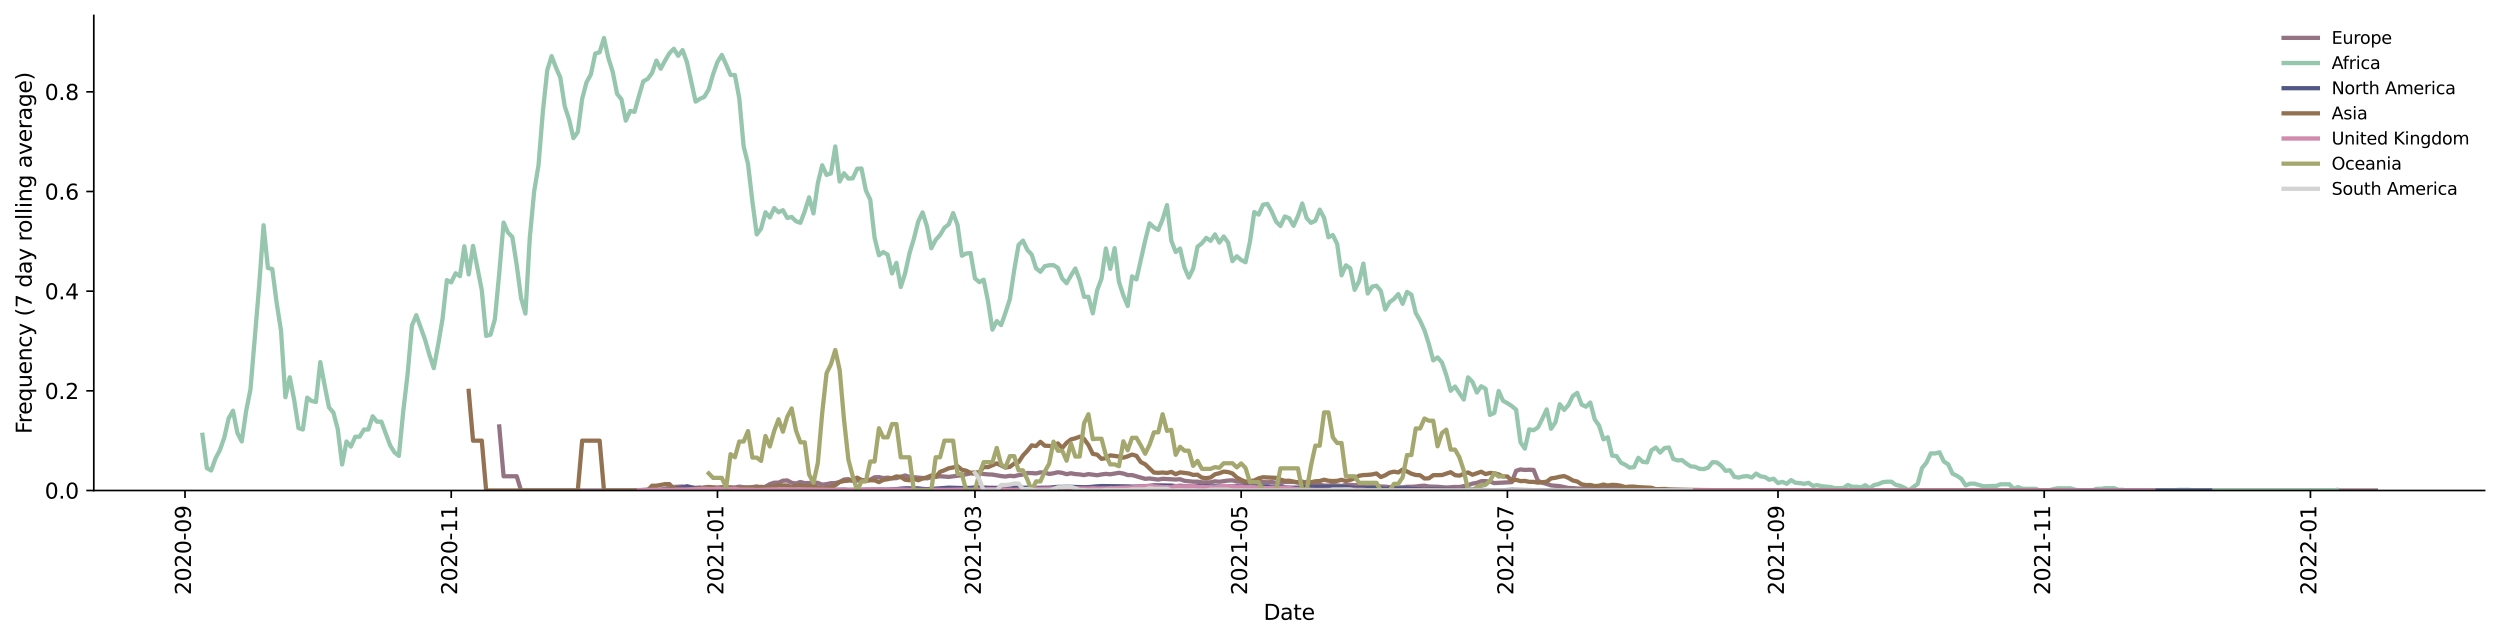<?xml version="1.0" encoding="utf-8" standalone="no"?>
<!DOCTYPE svg PUBLIC "-//W3C//DTD SVG 1.1//EN"
  "http://www.w3.org/Graphics/SVG/1.1/DTD/svg11.dtd">
<svg xmlns:xlink="http://www.w3.org/1999/xlink" width="1166.981pt" height="298.621pt" viewBox="0 0 1166.981 298.621" xmlns="http://www.w3.org/2000/svg" version="1.1">
 <defs>
  <style type="text/css">*{stroke-linejoin: round; stroke-linecap: butt}</style>
 </defs>
 <g id="figure_1">
  <g id="patch_1">
   <path d="M 0 298.621 
L 1166.981 298.621 
L 1166.981 0 
L 0 0 
z
" style="fill: #ffffff"/>
  </g>
  <g id="axes_1">
   <g id="patch_2">
    <path d="M 43.781 228.96 
L 1159.781 228.96 
L 1159.781 7.2 
L 43.781 7.2 
z
" style="fill: #ffffff"/>
   </g>
   <g id="matplotlib.axis_1">
    <g id="xtick_1">
     <g id="line2d_1">
      <defs>
       <path id="m8c52acce1a" d="M 0 0 
L 0 3.5 
" style="stroke: #000000; stroke-width: 0.8"/>
      </defs>
      <g>
       <use xlink:href="#m8c52acce1a" x="86.36" y="228.96" style="stroke: #000000; stroke-width: 0.8"/>
      </g>
     </g>
     <g id="text_1">
      <!-- 2020-09 -->
      <g transform="translate(89.119 277.743)rotate(-90)scale(0.1 -0.1)">
       <defs>
        <path id="DejaVuSans-32" d="M 1228 531 
L 3431 531 
L 3431 0 
L 469 0 
L 469 531 
Q 828 903 1448 1529 
Q 2069 2156 2228 2338 
Q 2531 2678 2651 2914 
Q 2772 3150 2772 3378 
Q 2772 3750 2511 3984 
Q 2250 4219 1831 4219 
Q 1534 4219 1204 4116 
Q 875 4013 500 3803 
L 500 4441 
Q 881 4594 1212 4672 
Q 1544 4750 1819 4750 
Q 2544 4750 2975 4387 
Q 3406 4025 3406 3419 
Q 3406 3131 3298 2873 
Q 3191 2616 2906 2266 
Q 2828 2175 2409 1742 
Q 1991 1309 1228 531 
z
" transform="scale(0.016)"/>
        <path id="DejaVuSans-30" d="M 2034 4250 
Q 1547 4250 1301 3770 
Q 1056 3291 1056 2328 
Q 1056 1369 1301 889 
Q 1547 409 2034 409 
Q 2525 409 2770 889 
Q 3016 1369 3016 2328 
Q 3016 3291 2770 3770 
Q 2525 4250 2034 4250 
z
M 2034 4750 
Q 2819 4750 3233 4129 
Q 3647 3509 3647 2328 
Q 3647 1150 3233 529 
Q 2819 -91 2034 -91 
Q 1250 -91 836 529 
Q 422 1150 422 2328 
Q 422 3509 836 4129 
Q 1250 4750 2034 4750 
z
" transform="scale(0.016)"/>
        <path id="DejaVuSans-2d" d="M 313 2009 
L 1997 2009 
L 1997 1497 
L 313 1497 
L 313 2009 
z
" transform="scale(0.016)"/>
        <path id="DejaVuSans-39" d="M 703 97 
L 703 672 
Q 941 559 1184 500 
Q 1428 441 1663 441 
Q 2288 441 2617 861 
Q 2947 1281 2994 2138 
Q 2813 1869 2534 1725 
Q 2256 1581 1919 1581 
Q 1219 1581 811 2004 
Q 403 2428 403 3163 
Q 403 3881 828 4315 
Q 1253 4750 1959 4750 
Q 2769 4750 3195 4129 
Q 3622 3509 3622 2328 
Q 3622 1225 3098 567 
Q 2575 -91 1691 -91 
Q 1453 -91 1209 -44 
Q 966 3 703 97 
z
M 1959 2075 
Q 2384 2075 2632 2365 
Q 2881 2656 2881 3163 
Q 2881 3666 2632 3958 
Q 2384 4250 1959 4250 
Q 1534 4250 1286 3958 
Q 1038 3666 1038 3163 
Q 1038 2656 1286 2365 
Q 1534 2075 1959 2075 
z
" transform="scale(0.016)"/>
       </defs>
       <use xlink:href="#DejaVuSans-32"/>
       <use xlink:href="#DejaVuSans-30" x="63.623"/>
       <use xlink:href="#DejaVuSans-32" x="127.246"/>
       <use xlink:href="#DejaVuSans-30" x="190.869"/>
       <use xlink:href="#DejaVuSans-2d" x="254.492"/>
       <use xlink:href="#DejaVuSans-30" x="290.576"/>
       <use xlink:href="#DejaVuSans-39" x="354.199"/>
      </g>
     </g>
    </g>
    <g id="xtick_2">
     <g id="line2d_2">
      <g>
       <use xlink:href="#m8c52acce1a" x="210.631" y="228.96" style="stroke: #000000; stroke-width: 0.8"/>
      </g>
     </g>
     <g id="text_2">
      <!-- 2020-11 -->
      <g transform="translate(213.391 277.743)rotate(-90)scale(0.1 -0.1)">
       <defs>
        <path id="DejaVuSans-31" d="M 794 531 
L 1825 531 
L 1825 4091 
L 703 3866 
L 703 4441 
L 1819 4666 
L 2450 4666 
L 2450 531 
L 3481 531 
L 3481 0 
L 794 0 
L 794 531 
z
" transform="scale(0.016)"/>
       </defs>
       <use xlink:href="#DejaVuSans-32"/>
       <use xlink:href="#DejaVuSans-30" x="63.623"/>
       <use xlink:href="#DejaVuSans-32" x="127.246"/>
       <use xlink:href="#DejaVuSans-30" x="190.869"/>
       <use xlink:href="#DejaVuSans-2d" x="254.492"/>
       <use xlink:href="#DejaVuSans-31" x="290.576"/>
       <use xlink:href="#DejaVuSans-31" x="354.199"/>
      </g>
     </g>
    </g>
    <g id="xtick_3">
     <g id="line2d_3">
      <g>
       <use xlink:href="#m8c52acce1a" x="334.903" y="228.96" style="stroke: #000000; stroke-width: 0.8"/>
      </g>
     </g>
     <g id="text_3">
      <!-- 2021-01 -->
      <g transform="translate(337.662 277.743)rotate(-90)scale(0.1 -0.1)">
       <use xlink:href="#DejaVuSans-32"/>
       <use xlink:href="#DejaVuSans-30" x="63.623"/>
       <use xlink:href="#DejaVuSans-32" x="127.246"/>
       <use xlink:href="#DejaVuSans-31" x="190.869"/>
       <use xlink:href="#DejaVuSans-2d" x="254.492"/>
       <use xlink:href="#DejaVuSans-30" x="290.576"/>
       <use xlink:href="#DejaVuSans-31" x="354.199"/>
      </g>
     </g>
    </g>
    <g id="xtick_4">
     <g id="line2d_4">
      <g>
       <use xlink:href="#m8c52acce1a" x="455.1" y="228.96" style="stroke: #000000; stroke-width: 0.8"/>
      </g>
     </g>
     <g id="text_4">
      <!-- 2021-03 -->
      <g transform="translate(457.859 277.743)rotate(-90)scale(0.1 -0.1)">
       <defs>
        <path id="DejaVuSans-33" d="M 2597 2516 
Q 3050 2419 3304 2112 
Q 3559 1806 3559 1356 
Q 3559 666 3084 287 
Q 2609 -91 1734 -91 
Q 1441 -91 1130 -33 
Q 819 25 488 141 
L 488 750 
Q 750 597 1062 519 
Q 1375 441 1716 441 
Q 2309 441 2620 675 
Q 2931 909 2931 1356 
Q 2931 1769 2642 2001 
Q 2353 2234 1838 2234 
L 1294 2234 
L 1294 2753 
L 1863 2753 
Q 2328 2753 2575 2939 
Q 2822 3125 2822 3475 
Q 2822 3834 2567 4026 
Q 2313 4219 1838 4219 
Q 1578 4219 1281 4162 
Q 984 4106 628 3988 
L 628 4550 
Q 988 4650 1302 4700 
Q 1616 4750 1894 4750 
Q 2613 4750 3031 4423 
Q 3450 4097 3450 3541 
Q 3450 3153 3228 2886 
Q 3006 2619 2597 2516 
z
" transform="scale(0.016)"/>
       </defs>
       <use xlink:href="#DejaVuSans-32"/>
       <use xlink:href="#DejaVuSans-30" x="63.623"/>
       <use xlink:href="#DejaVuSans-32" x="127.246"/>
       <use xlink:href="#DejaVuSans-31" x="190.869"/>
       <use xlink:href="#DejaVuSans-2d" x="254.492"/>
       <use xlink:href="#DejaVuSans-30" x="290.576"/>
       <use xlink:href="#DejaVuSans-33" x="354.199"/>
      </g>
     </g>
    </g>
    <g id="xtick_5">
     <g id="line2d_5">
      <g>
       <use xlink:href="#m8c52acce1a" x="579.372" y="228.96" style="stroke: #000000; stroke-width: 0.8"/>
      </g>
     </g>
     <g id="text_5">
      <!-- 2021-05 -->
      <g transform="translate(582.131 277.743)rotate(-90)scale(0.1 -0.1)">
       <defs>
        <path id="DejaVuSans-35" d="M 691 4666 
L 3169 4666 
L 3169 4134 
L 1269 4134 
L 1269 2991 
Q 1406 3038 1543 3061 
Q 1681 3084 1819 3084 
Q 2600 3084 3056 2656 
Q 3513 2228 3513 1497 
Q 3513 744 3044 326 
Q 2575 -91 1722 -91 
Q 1428 -91 1123 -41 
Q 819 9 494 109 
L 494 744 
Q 775 591 1075 516 
Q 1375 441 1709 441 
Q 2250 441 2565 725 
Q 2881 1009 2881 1497 
Q 2881 1984 2565 2268 
Q 2250 2553 1709 2553 
Q 1456 2553 1204 2497 
Q 953 2441 691 2322 
L 691 4666 
z
" transform="scale(0.016)"/>
       </defs>
       <use xlink:href="#DejaVuSans-32"/>
       <use xlink:href="#DejaVuSans-30" x="63.623"/>
       <use xlink:href="#DejaVuSans-32" x="127.246"/>
       <use xlink:href="#DejaVuSans-31" x="190.869"/>
       <use xlink:href="#DejaVuSans-2d" x="254.492"/>
       <use xlink:href="#DejaVuSans-30" x="290.576"/>
       <use xlink:href="#DejaVuSans-35" x="354.199"/>
      </g>
     </g>
    </g>
    <g id="xtick_6">
     <g id="line2d_6">
      <g>
       <use xlink:href="#m8c52acce1a" x="703.643" y="228.96" style="stroke: #000000; stroke-width: 0.8"/>
      </g>
     </g>
     <g id="text_6">
      <!-- 2021-07 -->
      <g transform="translate(706.403 277.743)rotate(-90)scale(0.1 -0.1)">
       <defs>
        <path id="DejaVuSans-37" d="M 525 4666 
L 3525 4666 
L 3525 4397 
L 1831 0 
L 1172 0 
L 2766 4134 
L 525 4134 
L 525 4666 
z
" transform="scale(0.016)"/>
       </defs>
       <use xlink:href="#DejaVuSans-32"/>
       <use xlink:href="#DejaVuSans-30" x="63.623"/>
       <use xlink:href="#DejaVuSans-32" x="127.246"/>
       <use xlink:href="#DejaVuSans-31" x="190.869"/>
       <use xlink:href="#DejaVuSans-2d" x="254.492"/>
       <use xlink:href="#DejaVuSans-30" x="290.576"/>
       <use xlink:href="#DejaVuSans-37" x="354.199"/>
      </g>
     </g>
    </g>
    <g id="xtick_7">
     <g id="line2d_7">
      <g>
       <use xlink:href="#m8c52acce1a" x="829.952" y="228.96" style="stroke: #000000; stroke-width: 0.8"/>
      </g>
     </g>
     <g id="text_7">
      <!-- 2021-09 -->
      <g transform="translate(832.711 277.743)rotate(-90)scale(0.1 -0.1)">
       <use xlink:href="#DejaVuSans-32"/>
       <use xlink:href="#DejaVuSans-30" x="63.623"/>
       <use xlink:href="#DejaVuSans-32" x="127.246"/>
       <use xlink:href="#DejaVuSans-31" x="190.869"/>
       <use xlink:href="#DejaVuSans-2d" x="254.492"/>
       <use xlink:href="#DejaVuSans-30" x="290.576"/>
       <use xlink:href="#DejaVuSans-39" x="354.199"/>
      </g>
     </g>
    </g>
    <g id="xtick_8">
     <g id="line2d_8">
      <g>
       <use xlink:href="#m8c52acce1a" x="954.224" y="228.96" style="stroke: #000000; stroke-width: 0.8"/>
      </g>
     </g>
     <g id="text_8">
      <!-- 2021-11 -->
      <g transform="translate(956.983 277.743)rotate(-90)scale(0.1 -0.1)">
       <use xlink:href="#DejaVuSans-32"/>
       <use xlink:href="#DejaVuSans-30" x="63.623"/>
       <use xlink:href="#DejaVuSans-32" x="127.246"/>
       <use xlink:href="#DejaVuSans-31" x="190.869"/>
       <use xlink:href="#DejaVuSans-2d" x="254.492"/>
       <use xlink:href="#DejaVuSans-31" x="290.576"/>
       <use xlink:href="#DejaVuSans-31" x="354.199"/>
      </g>
     </g>
    </g>
    <g id="xtick_9">
     <g id="line2d_9">
      <g>
       <use xlink:href="#m8c52acce1a" x="1078.495" y="228.96" style="stroke: #000000; stroke-width: 0.8"/>
      </g>
     </g>
     <g id="text_9">
      <!-- 2022-01 -->
      <g transform="translate(1081.255 277.743)rotate(-90)scale(0.1 -0.1)">
       <use xlink:href="#DejaVuSans-32"/>
       <use xlink:href="#DejaVuSans-30" x="63.623"/>
       <use xlink:href="#DejaVuSans-32" x="127.246"/>
       <use xlink:href="#DejaVuSans-32" x="190.869"/>
       <use xlink:href="#DejaVuSans-2d" x="254.492"/>
       <use xlink:href="#DejaVuSans-30" x="290.576"/>
       <use xlink:href="#DejaVuSans-31" x="354.199"/>
      </g>
     </g>
    </g>
    <g id="text_10">
     <!-- Date -->
     <g transform="translate(589.83 289.341)scale(0.1 -0.1)">
      <defs>
       <path id="DejaVuSans-44" d="M 1259 4147 
L 1259 519 
L 2022 519 
Q 2988 519 3436 956 
Q 3884 1394 3884 2338 
Q 3884 3275 3436 3711 
Q 2988 4147 2022 4147 
L 1259 4147 
z
M 628 4666 
L 1925 4666 
Q 3281 4666 3915 4102 
Q 4550 3538 4550 2338 
Q 4550 1131 3912 565 
Q 3275 0 1925 0 
L 628 0 
L 628 4666 
z
" transform="scale(0.016)"/>
       <path id="DejaVuSans-61" d="M 2194 1759 
Q 1497 1759 1228 1600 
Q 959 1441 959 1056 
Q 959 750 1161 570 
Q 1363 391 1709 391 
Q 2188 391 2477 730 
Q 2766 1069 2766 1631 
L 2766 1759 
L 2194 1759 
z
M 3341 1997 
L 3341 0 
L 2766 0 
L 2766 531 
Q 2569 213 2275 61 
Q 1981 -91 1556 -91 
Q 1019 -91 701 211 
Q 384 513 384 1019 
Q 384 1609 779 1909 
Q 1175 2209 1959 2209 
L 2766 2209 
L 2766 2266 
Q 2766 2663 2505 2880 
Q 2244 3097 1772 3097 
Q 1472 3097 1187 3025 
Q 903 2953 641 2809 
L 641 3341 
Q 956 3463 1253 3523 
Q 1550 3584 1831 3584 
Q 2591 3584 2966 3190 
Q 3341 2797 3341 1997 
z
" transform="scale(0.016)"/>
       <path id="DejaVuSans-74" d="M 1172 4494 
L 1172 3500 
L 2356 3500 
L 2356 3053 
L 1172 3053 
L 1172 1153 
Q 1172 725 1289 603 
Q 1406 481 1766 481 
L 2356 481 
L 2356 0 
L 1766 0 
Q 1100 0 847 248 
Q 594 497 594 1153 
L 594 3053 
L 172 3053 
L 172 3500 
L 594 3500 
L 594 4494 
L 1172 4494 
z
" transform="scale(0.016)"/>
       <path id="DejaVuSans-65" d="M 3597 1894 
L 3597 1613 
L 953 1613 
Q 991 1019 1311 708 
Q 1631 397 2203 397 
Q 2534 397 2845 478 
Q 3156 559 3463 722 
L 3463 178 
Q 3153 47 2828 -22 
Q 2503 -91 2169 -91 
Q 1331 -91 842 396 
Q 353 884 353 1716 
Q 353 2575 817 3079 
Q 1281 3584 2069 3584 
Q 2775 3584 3186 3129 
Q 3597 2675 3597 1894 
z
M 3022 2063 
Q 3016 2534 2758 2815 
Q 2500 3097 2075 3097 
Q 1594 3097 1305 2825 
Q 1016 2553 972 2059 
L 3022 2063 
z
" transform="scale(0.016)"/>
      </defs>
      <use xlink:href="#DejaVuSans-44"/>
      <use xlink:href="#DejaVuSans-61" x="77.002"/>
      <use xlink:href="#DejaVuSans-74" x="138.281"/>
      <use xlink:href="#DejaVuSans-65" x="177.49"/>
     </g>
    </g>
   </g>
   <g id="matplotlib.axis_2">
    <g id="ytick_1">
     <g id="line2d_10">
      <defs>
       <path id="m9baa35c8f8" d="M 0 0 
L -3.5 0 
" style="stroke: #000000; stroke-width: 0.8"/>
      </defs>
      <g>
       <use xlink:href="#m9baa35c8f8" x="43.781" y="228.96" style="stroke: #000000; stroke-width: 0.8"/>
      </g>
     </g>
     <g id="text_11">
      <!-- 0.0 -->
      <g transform="translate(20.878 232.759)scale(0.1 -0.1)">
       <defs>
        <path id="DejaVuSans-2e" d="M 684 794 
L 1344 794 
L 1344 0 
L 684 0 
L 684 794 
z
" transform="scale(0.016)"/>
       </defs>
       <use xlink:href="#DejaVuSans-30"/>
       <use xlink:href="#DejaVuSans-2e" x="63.623"/>
       <use xlink:href="#DejaVuSans-30" x="95.41"/>
      </g>
     </g>
    </g>
    <g id="ytick_2">
     <g id="line2d_11">
      <g>
       <use xlink:href="#m9baa35c8f8" x="43.781" y="182.437" style="stroke: #000000; stroke-width: 0.8"/>
      </g>
     </g>
     <g id="text_12">
      <!-- 0.2 -->
      <g transform="translate(20.878 186.236)scale(0.1 -0.1)">
       <use xlink:href="#DejaVuSans-30"/>
       <use xlink:href="#DejaVuSans-2e" x="63.623"/>
       <use xlink:href="#DejaVuSans-32" x="95.41"/>
      </g>
     </g>
    </g>
    <g id="ytick_3">
     <g id="line2d_12">
      <g>
       <use xlink:href="#m9baa35c8f8" x="43.781" y="135.913" style="stroke: #000000; stroke-width: 0.8"/>
      </g>
     </g>
     <g id="text_13">
      <!-- 0.4 -->
      <g transform="translate(20.878 139.712)scale(0.1 -0.1)">
       <defs>
        <path id="DejaVuSans-34" d="M 2419 4116 
L 825 1625 
L 2419 1625 
L 2419 4116 
z
M 2253 4666 
L 3047 4666 
L 3047 1625 
L 3713 1625 
L 3713 1100 
L 3047 1100 
L 3047 0 
L 2419 0 
L 2419 1100 
L 313 1100 
L 313 1709 
L 2253 4666 
z
" transform="scale(0.016)"/>
       </defs>
       <use xlink:href="#DejaVuSans-30"/>
       <use xlink:href="#DejaVuSans-2e" x="63.623"/>
       <use xlink:href="#DejaVuSans-34" x="95.41"/>
      </g>
     </g>
    </g>
    <g id="ytick_4">
     <g id="line2d_13">
      <g>
       <use xlink:href="#m9baa35c8f8" x="43.781" y="89.39" style="stroke: #000000; stroke-width: 0.8"/>
      </g>
     </g>
     <g id="text_14">
      <!-- 0.6 -->
      <g transform="translate(20.878 93.189)scale(0.1 -0.1)">
       <defs>
        <path id="DejaVuSans-36" d="M 2113 2584 
Q 1688 2584 1439 2293 
Q 1191 2003 1191 1497 
Q 1191 994 1439 701 
Q 1688 409 2113 409 
Q 2538 409 2786 701 
Q 3034 994 3034 1497 
Q 3034 2003 2786 2293 
Q 2538 2584 2113 2584 
z
M 3366 4563 
L 3366 3988 
Q 3128 4100 2886 4159 
Q 2644 4219 2406 4219 
Q 1781 4219 1451 3797 
Q 1122 3375 1075 2522 
Q 1259 2794 1537 2939 
Q 1816 3084 2150 3084 
Q 2853 3084 3261 2657 
Q 3669 2231 3669 1497 
Q 3669 778 3244 343 
Q 2819 -91 2113 -91 
Q 1303 -91 875 529 
Q 447 1150 447 2328 
Q 447 3434 972 4092 
Q 1497 4750 2381 4750 
Q 2619 4750 2861 4703 
Q 3103 4656 3366 4563 
z
" transform="scale(0.016)"/>
       </defs>
       <use xlink:href="#DejaVuSans-30"/>
       <use xlink:href="#DejaVuSans-2e" x="63.623"/>
       <use xlink:href="#DejaVuSans-36" x="95.41"/>
      </g>
     </g>
    </g>
    <g id="ytick_5">
     <g id="line2d_14">
      <g>
       <use xlink:href="#m9baa35c8f8" x="43.781" y="42.866" style="stroke: #000000; stroke-width: 0.8"/>
      </g>
     </g>
     <g id="text_15">
      <!-- 0.8 -->
      <g transform="translate(20.878 46.666)scale(0.1 -0.1)">
       <defs>
        <path id="DejaVuSans-38" d="M 2034 2216 
Q 1584 2216 1326 1975 
Q 1069 1734 1069 1313 
Q 1069 891 1326 650 
Q 1584 409 2034 409 
Q 2484 409 2743 651 
Q 3003 894 3003 1313 
Q 3003 1734 2745 1975 
Q 2488 2216 2034 2216 
z
M 1403 2484 
Q 997 2584 770 2862 
Q 544 3141 544 3541 
Q 544 4100 942 4425 
Q 1341 4750 2034 4750 
Q 2731 4750 3128 4425 
Q 3525 4100 3525 3541 
Q 3525 3141 3298 2862 
Q 3072 2584 2669 2484 
Q 3125 2378 3379 2068 
Q 3634 1759 3634 1313 
Q 3634 634 3220 271 
Q 2806 -91 2034 -91 
Q 1263 -91 848 271 
Q 434 634 434 1313 
Q 434 1759 690 2068 
Q 947 2378 1403 2484 
z
M 1172 3481 
Q 1172 3119 1398 2916 
Q 1625 2713 2034 2713 
Q 2441 2713 2670 2916 
Q 2900 3119 2900 3481 
Q 2900 3844 2670 4047 
Q 2441 4250 2034 4250 
Q 1625 4250 1398 4047 
Q 1172 3844 1172 3481 
z
" transform="scale(0.016)"/>
       </defs>
       <use xlink:href="#DejaVuSans-30"/>
       <use xlink:href="#DejaVuSans-2e" x="63.623"/>
       <use xlink:href="#DejaVuSans-38" x="95.41"/>
      </g>
     </g>
    </g>
    <g id="text_16">
     <!-- Frequency (7 day rolling average) -->
     <g transform="translate(14.798 202.529)rotate(-90)scale(0.1 -0.1)">
      <defs>
       <path id="DejaVuSans-46" d="M 628 4666 
L 3309 4666 
L 3309 4134 
L 1259 4134 
L 1259 2759 
L 3109 2759 
L 3109 2228 
L 1259 2228 
L 1259 0 
L 628 0 
L 628 4666 
z
" transform="scale(0.016)"/>
       <path id="DejaVuSans-72" d="M 2631 2963 
Q 2534 3019 2420 3045 
Q 2306 3072 2169 3072 
Q 1681 3072 1420 2755 
Q 1159 2438 1159 1844 
L 1159 0 
L 581 0 
L 581 3500 
L 1159 3500 
L 1159 2956 
Q 1341 3275 1631 3429 
Q 1922 3584 2338 3584 
Q 2397 3584 2469 3576 
Q 2541 3569 2628 3553 
L 2631 2963 
z
" transform="scale(0.016)"/>
       <path id="DejaVuSans-71" d="M 947 1747 
Q 947 1113 1208 752 
Q 1469 391 1925 391 
Q 2381 391 2643 752 
Q 2906 1113 2906 1747 
Q 2906 2381 2643 2742 
Q 2381 3103 1925 3103 
Q 1469 3103 1208 2742 
Q 947 2381 947 1747 
z
M 2906 525 
Q 2725 213 2448 61 
Q 2172 -91 1784 -91 
Q 1150 -91 751 415 
Q 353 922 353 1747 
Q 353 2572 751 3078 
Q 1150 3584 1784 3584 
Q 2172 3584 2448 3432 
Q 2725 3281 2906 2969 
L 2906 3500 
L 3481 3500 
L 3481 -1331 
L 2906 -1331 
L 2906 525 
z
" transform="scale(0.016)"/>
       <path id="DejaVuSans-75" d="M 544 1381 
L 544 3500 
L 1119 3500 
L 1119 1403 
Q 1119 906 1312 657 
Q 1506 409 1894 409 
Q 2359 409 2629 706 
Q 2900 1003 2900 1516 
L 2900 3500 
L 3475 3500 
L 3475 0 
L 2900 0 
L 2900 538 
Q 2691 219 2414 64 
Q 2138 -91 1772 -91 
Q 1169 -91 856 284 
Q 544 659 544 1381 
z
M 1991 3584 
L 1991 3584 
z
" transform="scale(0.016)"/>
       <path id="DejaVuSans-6e" d="M 3513 2113 
L 3513 0 
L 2938 0 
L 2938 2094 
Q 2938 2591 2744 2837 
Q 2550 3084 2163 3084 
Q 1697 3084 1428 2787 
Q 1159 2491 1159 1978 
L 1159 0 
L 581 0 
L 581 3500 
L 1159 3500 
L 1159 2956 
Q 1366 3272 1645 3428 
Q 1925 3584 2291 3584 
Q 2894 3584 3203 3211 
Q 3513 2838 3513 2113 
z
" transform="scale(0.016)"/>
       <path id="DejaVuSans-63" d="M 3122 3366 
L 3122 2828 
Q 2878 2963 2633 3030 
Q 2388 3097 2138 3097 
Q 1578 3097 1268 2742 
Q 959 2388 959 1747 
Q 959 1106 1268 751 
Q 1578 397 2138 397 
Q 2388 397 2633 464 
Q 2878 531 3122 666 
L 3122 134 
Q 2881 22 2623 -34 
Q 2366 -91 2075 -91 
Q 1284 -91 818 406 
Q 353 903 353 1747 
Q 353 2603 823 3093 
Q 1294 3584 2113 3584 
Q 2378 3584 2631 3529 
Q 2884 3475 3122 3366 
z
" transform="scale(0.016)"/>
       <path id="DejaVuSans-79" d="M 2059 -325 
Q 1816 -950 1584 -1140 
Q 1353 -1331 966 -1331 
L 506 -1331 
L 506 -850 
L 844 -850 
Q 1081 -850 1212 -737 
Q 1344 -625 1503 -206 
L 1606 56 
L 191 3500 
L 800 3500 
L 1894 763 
L 2988 3500 
L 3597 3500 
L 2059 -325 
z
" transform="scale(0.016)"/>
       <path id="DejaVuSans-20" transform="scale(0.016)"/>
       <path id="DejaVuSans-28" d="M 1984 4856 
Q 1566 4138 1362 3434 
Q 1159 2731 1159 2009 
Q 1159 1288 1364 580 
Q 1569 -128 1984 -844 
L 1484 -844 
Q 1016 -109 783 600 
Q 550 1309 550 2009 
Q 550 2706 781 3412 
Q 1013 4119 1484 4856 
L 1984 4856 
z
" transform="scale(0.016)"/>
       <path id="DejaVuSans-64" d="M 2906 2969 
L 2906 4863 
L 3481 4863 
L 3481 0 
L 2906 0 
L 2906 525 
Q 2725 213 2448 61 
Q 2172 -91 1784 -91 
Q 1150 -91 751 415 
Q 353 922 353 1747 
Q 353 2572 751 3078 
Q 1150 3584 1784 3584 
Q 2172 3584 2448 3432 
Q 2725 3281 2906 2969 
z
M 947 1747 
Q 947 1113 1208 752 
Q 1469 391 1925 391 
Q 2381 391 2643 752 
Q 2906 1113 2906 1747 
Q 2906 2381 2643 2742 
Q 2381 3103 1925 3103 
Q 1469 3103 1208 2742 
Q 947 2381 947 1747 
z
" transform="scale(0.016)"/>
       <path id="DejaVuSans-6f" d="M 1959 3097 
Q 1497 3097 1228 2736 
Q 959 2375 959 1747 
Q 959 1119 1226 758 
Q 1494 397 1959 397 
Q 2419 397 2687 759 
Q 2956 1122 2956 1747 
Q 2956 2369 2687 2733 
Q 2419 3097 1959 3097 
z
M 1959 3584 
Q 2709 3584 3137 3096 
Q 3566 2609 3566 1747 
Q 3566 888 3137 398 
Q 2709 -91 1959 -91 
Q 1206 -91 779 398 
Q 353 888 353 1747 
Q 353 2609 779 3096 
Q 1206 3584 1959 3584 
z
" transform="scale(0.016)"/>
       <path id="DejaVuSans-6c" d="M 603 4863 
L 1178 4863 
L 1178 0 
L 603 0 
L 603 4863 
z
" transform="scale(0.016)"/>
       <path id="DejaVuSans-69" d="M 603 3500 
L 1178 3500 
L 1178 0 
L 603 0 
L 603 3500 
z
M 603 4863 
L 1178 4863 
L 1178 4134 
L 603 4134 
L 603 4863 
z
" transform="scale(0.016)"/>
       <path id="DejaVuSans-67" d="M 2906 1791 
Q 2906 2416 2648 2759 
Q 2391 3103 1925 3103 
Q 1463 3103 1205 2759 
Q 947 2416 947 1791 
Q 947 1169 1205 825 
Q 1463 481 1925 481 
Q 2391 481 2648 825 
Q 2906 1169 2906 1791 
z
M 3481 434 
Q 3481 -459 3084 -895 
Q 2688 -1331 1869 -1331 
Q 1566 -1331 1297 -1286 
Q 1028 -1241 775 -1147 
L 775 -588 
Q 1028 -725 1275 -790 
Q 1522 -856 1778 -856 
Q 2344 -856 2625 -561 
Q 2906 -266 2906 331 
L 2906 616 
Q 2728 306 2450 153 
Q 2172 0 1784 0 
Q 1141 0 747 490 
Q 353 981 353 1791 
Q 353 2603 747 3093 
Q 1141 3584 1784 3584 
Q 2172 3584 2450 3431 
Q 2728 3278 2906 2969 
L 2906 3500 
L 3481 3500 
L 3481 434 
z
" transform="scale(0.016)"/>
       <path id="DejaVuSans-76" d="M 191 3500 
L 800 3500 
L 1894 563 
L 2988 3500 
L 3597 3500 
L 2284 0 
L 1503 0 
L 191 3500 
z
" transform="scale(0.016)"/>
       <path id="DejaVuSans-29" d="M 513 4856 
L 1013 4856 
Q 1481 4119 1714 3412 
Q 1947 2706 1947 2009 
Q 1947 1309 1714 600 
Q 1481 -109 1013 -844 
L 513 -844 
Q 928 -128 1133 580 
Q 1338 1288 1338 2009 
Q 1338 2731 1133 3434 
Q 928 4138 513 4856 
z
" transform="scale(0.016)"/>
      </defs>
      <use xlink:href="#DejaVuSans-46"/>
      <use xlink:href="#DejaVuSans-72" x="50.27"/>
      <use xlink:href="#DejaVuSans-65" x="89.133"/>
      <use xlink:href="#DejaVuSans-71" x="150.656"/>
      <use xlink:href="#DejaVuSans-75" x="214.133"/>
      <use xlink:href="#DejaVuSans-65" x="277.512"/>
      <use xlink:href="#DejaVuSans-6e" x="339.035"/>
      <use xlink:href="#DejaVuSans-63" x="402.414"/>
      <use xlink:href="#DejaVuSans-79" x="457.395"/>
      <use xlink:href="#DejaVuSans-20" x="516.574"/>
      <use xlink:href="#DejaVuSans-28" x="548.361"/>
      <use xlink:href="#DejaVuSans-37" x="587.375"/>
      <use xlink:href="#DejaVuSans-20" x="650.998"/>
      <use xlink:href="#DejaVuSans-64" x="682.785"/>
      <use xlink:href="#DejaVuSans-61" x="746.262"/>
      <use xlink:href="#DejaVuSans-79" x="807.541"/>
      <use xlink:href="#DejaVuSans-20" x="866.721"/>
      <use xlink:href="#DejaVuSans-72" x="898.508"/>
      <use xlink:href="#DejaVuSans-6f" x="937.371"/>
      <use xlink:href="#DejaVuSans-6c" x="998.553"/>
      <use xlink:href="#DejaVuSans-6c" x="1026.336"/>
      <use xlink:href="#DejaVuSans-69" x="1054.119"/>
      <use xlink:href="#DejaVuSans-6e" x="1081.902"/>
      <use xlink:href="#DejaVuSans-67" x="1145.281"/>
      <use xlink:href="#DejaVuSans-20" x="1208.758"/>
      <use xlink:href="#DejaVuSans-61" x="1240.545"/>
      <use xlink:href="#DejaVuSans-76" x="1301.824"/>
      <use xlink:href="#DejaVuSans-65" x="1361.004"/>
      <use xlink:href="#DejaVuSans-72" x="1422.527"/>
      <use xlink:href="#DejaVuSans-61" x="1463.641"/>
      <use xlink:href="#DejaVuSans-67" x="1524.92"/>
      <use xlink:href="#DejaVuSans-65" x="1588.396"/>
      <use xlink:href="#DejaVuSans-29" x="1649.92"/>
     </g>
    </g>
   </g>
   <g id="line2d_15">
    <path d="M 233.041 199.052 
L 235.078 222.314 
L 241.19 222.314 
L 243.227 228.96 
L 296.195 228.96 
L 302.307 228.556 
L 308.419 228.527 
L 314.53 227.312 
L 318.605 227.103 
L 320.642 227.754 
L 324.717 228.115 
L 328.791 227.724 
L 330.828 227.594 
L 334.903 227.903 
L 336.94 227.684 
L 343.052 227.589 
L 345.089 227.152 
L 349.164 227.754 
L 353.238 227.048 
L 355.275 227.511 
L 357.312 227.186 
L 359.35 225.999 
L 361.387 225.32 
L 363.424 225.317 
L 365.461 224.388 
L 367.499 224.255 
L 369.536 225.366 
L 371.573 225.706 
L 373.61 224.988 
L 375.648 225.537 
L 377.685 225.485 
L 379.722 225.194 
L 381.759 225.425 
L 383.797 226.226 
L 385.834 225.992 
L 387.871 225.542 
L 389.908 225.491 
L 391.946 224.983 
L 393.983 223.868 
L 396.02 223.659 
L 398.057 224.525 
L 402.132 224.183 
L 404.169 224.479 
L 406.206 223.897 
L 408.243 222.809 
L 410.281 222.725 
L 412.318 223.161 
L 414.355 222.966 
L 416.392 223.28 
L 418.43 223.199 
L 422.504 221.948 
L 424.541 222.604 
L 432.69 223.299 
L 434.728 222.771 
L 438.802 222.292 
L 442.877 222.62 
L 448.988 221.813 
L 453.063 220.952 
L 455.1 221.168 
L 457.137 220.882 
L 459.174 221.256 
L 461.212 221.448 
L 463.249 221.526 
L 467.323 222.237 
L 469.361 222.442 
L 471.398 222.107 
L 473.435 222.289 
L 475.472 221.782 
L 477.51 221.509 
L 479.547 220.8 
L 481.584 220.826 
L 483.621 220.999 
L 485.659 220.504 
L 487.696 220.612 
L 489.733 221.244 
L 491.77 220.928 
L 493.808 220.444 
L 495.845 220.736 
L 497.882 221.338 
L 499.919 220.917 
L 501.956 221.309 
L 503.994 221.446 
L 506.031 221.787 
L 508.068 221.304 
L 512.143 221.845 
L 514.18 221.46 
L 516.217 221.201 
L 518.254 221.41 
L 522.329 220.702 
L 524.366 221.048 
L 526.403 221.753 
L 528.441 221.751 
L 534.552 223.509 
L 536.59 223.348 
L 540.664 223.879 
L 542.701 223.489 
L 548.813 223.841 
L 550.85 223.697 
L 552.887 224.426 
L 556.962 224.855 
L 558.999 224.83 
L 561.036 225.17 
L 565.111 225.139 
L 567.148 224.681 
L 569.185 224.885 
L 573.26 224.319 
L 575.297 224.217 
L 577.334 224.794 
L 579.372 224.769 
L 583.446 225.289 
L 587.521 224.941 
L 591.595 225.122 
L 593.632 224.993 
L 597.707 225.688 
L 599.744 224.962 
L 603.818 224.961 
L 605.856 225.076 
L 607.893 224.803 
L 609.93 225.622 
L 611.967 226.074 
L 616.042 226.287 
L 618.079 226.688 
L 620.116 226.676 
L 622.154 226.346 
L 626.228 226.852 
L 628.265 226.383 
L 630.303 226.341 
L 632.34 226.509 
L 634.377 226.454 
L 636.414 226.218 
L 640.489 226.91 
L 646.601 227.178 
L 648.638 227.383 
L 650.675 227.321 
L 652.712 227.489 
L 654.749 227.503 
L 656.787 227.233 
L 658.824 227.233 
L 660.861 227.12 
L 662.898 226.847 
L 664.936 226.715 
L 666.973 227.11 
L 671.047 227.23 
L 675.122 227.578 
L 679.196 227.314 
L 681.234 227.343 
L 685.308 226.517 
L 687.345 225.737 
L 689.383 225.419 
L 691.42 224.617 
L 693.457 224.582 
L 695.494 224.818 
L 697.532 225.5 
L 705.68 225.053 
L 707.718 219.769 
L 709.755 219.127 
L 711.792 219.369 
L 713.829 219.266 
L 715.867 219.357 
L 717.904 224.456 
L 719.941 225.321 
L 721.978 225.875 
L 724.016 226.585 
L 728.09 226.93 
L 732.165 227.799 
L 734.202 227.83 
L 736.239 228.052 
L 738.276 228.035 
L 740.314 227.721 
L 746.425 227.504 
L 748.463 227.572 
L 750.5 227.901 
L 756.611 228.169 
L 758.649 228.42 
L 774.947 228.725 
L 779.021 228.742 
L 785.133 228.876 
L 795.319 228.874 
L 803.468 228.949 
L 1109.054 228.944 
L 1109.054 228.944 
" clip-path="url(#p8275731e71)" style="fill: none; stroke: #947383; stroke-width: 2; stroke-linecap: square"/>
   </g>
   <g id="line2d_16">
    <path d="M 94.509 202.962 
L 96.546 218.469 
L 98.583 219.629 
L 100.62 213.943 
L 102.657 210.066 
L 104.695 204.25 
L 106.732 195.304 
L 108.769 191.711 
L 110.806 202.05 
L 112.844 206.059 
L 114.881 191.936 
L 116.918 181.726 
L 120.993 133.188 
L 123.03 105.142 
L 125.067 125.081 
L 127.104 125.628 
L 129.142 141.413 
L 131.179 154.412 
L 133.216 185.427 
L 135.253 176.123 
L 137.291 186.522 
L 139.328 199.814 
L 141.365 200.499 
L 143.402 185.611 
L 145.44 187.162 
L 147.477 187.618 
L 149.514 169.009 
L 151.551 179.955 
L 153.588 190.19 
L 155.626 192.576 
L 157.663 200.33 
L 159.7 216.825 
L 161.737 206.089 
L 163.775 208.472 
L 165.812 203.87 
L 167.849 203.87 
L 169.886 200.512 
L 171.924 200.512 
L 173.961 194.322 
L 175.998 196.848 
L 178.035 196.848 
L 182.11 207.888 
L 184.147 211.178 
L 186.184 212.806 
L 188.222 192.129 
L 190.259 174.683 
L 192.296 151.938 
L 194.333 147.138 
L 198.408 158.542 
L 200.445 165.649 
L 202.482 171.853 
L 204.519 160.967 
L 206.557 148.905 
L 208.594 130.763 
L 210.631 131.796 
L 212.668 127.562 
L 214.706 128.907 
L 216.743 114.97 
L 218.78 128.083 
L 220.817 114.791 
L 224.892 135.434 
L 226.929 156.78 
L 228.966 156.221 
L 231.004 149.043 
L 233.041 127.606 
L 235.078 103.894 
L 237.115 108.546 
L 239.153 110.614 
L 241.19 123.641 
L 243.227 139.113 
L 245.264 146.376 
L 247.302 111.018 
L 249.339 89.391 
L 251.376 77.062 
L 253.413 52.011 
L 255.45 32.793 
L 257.488 26.214 
L 259.525 31.558 
L 261.562 36.265 
L 263.599 49.558 
L 265.637 55.761 
L 267.674 64.467 
L 269.711 61.637 
L 271.748 46.13 
L 273.786 38.42 
L 275.823 34.712 
L 277.86 24.998 
L 279.897 24.406 
L 281.935 17.76 
L 283.972 27.065 
L 286.009 33.524 
L 288.046 43.821 
L 290.084 46.347 
L 292.121 56.317 
L 294.158 51.768 
L 296.195 52.209 
L 298.233 44.876 
L 300.27 37.964 
L 302.307 36.856 
L 304.344 34.13 
L 306.381 28.282 
L 308.419 32.078 
L 310.456 28.254 
L 312.493 24.826 
L 314.53 22.768 
L 316.568 26.059 
L 318.605 23.359 
L 320.642 28.942 
L 324.717 47.443 
L 326.754 46.125 
L 328.791 45.187 
L 330.828 41.695 
L 332.866 34.673 
L 334.903 28.926 
L 336.94 25.653 
L 338.977 30.183 
L 341.015 34.993 
L 343.052 35.032 
L 345.089 45.887 
L 347.126 68.333 
L 349.164 76.488 
L 351.201 93.957 
L 353.238 109.435 
L 355.275 106.721 
L 357.312 99.087 
L 359.35 101.5 
L 361.387 97.131 
L 363.424 99.082 
L 365.461 98.112 
L 367.499 101.753 
L 369.536 101.261 
L 371.573 103.297 
L 373.61 104.001 
L 375.648 98.64 
L 377.685 92.131 
L 379.722 99.626 
L 381.759 85.488 
L 383.797 77.151 
L 385.834 81.656 
L 387.871 80.934 
L 389.908 68.353 
L 391.946 84.726 
L 393.983 80.881 
L 396.02 83.352 
L 398.057 83.238 
L 400.095 78.784 
L 402.132 78.656 
L 404.169 88.859 
L 406.206 93.183 
L 408.243 110.969 
L 410.281 119.143 
L 412.318 117.679 
L 414.355 118.882 
L 416.392 127.647 
L 418.43 122.69 
L 420.467 133.963 
L 422.504 127.566 
L 424.541 118.262 
L 426.579 111.468 
L 428.616 103.432 
L 430.653 99.155 
L 432.69 105.617 
L 434.728 115.899 
L 436.765 111.982 
L 438.802 109.729 
L 440.839 106.312 
L 442.877 104.714 
L 444.914 99.449 
L 446.951 104.924 
L 448.988 119.395 
L 451.026 118.338 
L 453.063 118.126 
L 455.1 129.917 
L 457.137 131.694 
L 459.174 130.564 
L 461.212 140.731 
L 463.249 153.877 
L 465.286 149.88 
L 467.323 151.763 
L 469.361 145.916 
L 471.398 139.611 
L 473.435 126.018 
L 475.472 114.314 
L 477.51 112.332 
L 479.547 116.635 
L 481.584 118.827 
L 483.621 125.25 
L 485.659 126.872 
L 487.696 124.266 
L 489.733 123.823 
L 491.77 123.77 
L 493.808 125.018 
L 495.845 130.042 
L 497.882 132.207 
L 499.919 128.64 
L 501.956 125.327 
L 503.994 130.768 
L 506.031 138.522 
L 508.068 138.551 
L 510.105 146.272 
L 512.143 135.525 
L 514.18 130.026 
L 516.217 115.978 
L 518.254 125.519 
L 520.292 115.827 
L 522.329 131.604 
L 524.366 137.89 
L 526.403 142.816 
L 528.441 128.996 
L 530.478 130.432 
L 534.552 112.313 
L 536.59 104.251 
L 538.627 106.13 
L 540.664 107.332 
L 542.701 102.368 
L 544.739 95.735 
L 546.776 112.385 
L 548.813 117.634 
L 550.85 116.007 
L 552.887 124.816 
L 554.925 129.56 
L 556.962 125.356 
L 558.999 115.153 
L 561.036 113.545 
L 563.074 111.038 
L 565.111 112.412 
L 567.148 109.397 
L 569.185 113.248 
L 571.223 110.39 
L 573.26 113.232 
L 575.297 121.908 
L 577.334 119.615 
L 579.372 121.362 
L 581.409 122.411 
L 583.446 112.929 
L 585.483 98.972 
L 587.521 100.183 
L 589.558 95.582 
L 591.595 95.152 
L 593.632 98.776 
L 595.67 103.463 
L 597.707 105.475 
L 599.744 101.04 
L 601.781 101.871 
L 603.818 105.42 
L 605.856 100.9 
L 607.893 94.985 
L 609.93 101.827 
L 611.967 104.028 
L 614.005 103.049 
L 616.042 97.864 
L 618.079 101.674 
L 620.116 110.757 
L 622.154 109.7 
L 624.191 113.938 
L 626.228 128.517 
L 628.265 123.844 
L 630.303 125.289 
L 632.34 135.294 
L 634.377 131.349 
L 636.414 123.041 
L 638.452 137.004 
L 640.489 133.815 
L 642.526 133.364 
L 644.563 135.801 
L 646.601 144.515 
L 648.638 141.053 
L 650.675 139.575 
L 652.712 137.274 
L 654.749 141.831 
L 656.787 136.273 
L 658.824 137.535 
L 660.861 146.111 
L 662.898 149.689 
L 664.936 154.182 
L 666.973 160.541 
L 669.01 168.214 
L 671.047 166.846 
L 673.085 169.142 
L 675.122 175.054 
L 677.159 182.403 
L 679.196 180.447 
L 683.271 186.509 
L 685.308 176.148 
L 687.345 178.299 
L 689.383 183.236 
L 691.42 180.296 
L 693.457 181.485 
L 695.494 193.678 
L 697.532 192.725 
L 699.569 182.516 
L 701.606 187.091 
L 703.643 188.201 
L 705.68 189.542 
L 707.718 191.253 
L 709.755 206.474 
L 711.792 209.4 
L 713.829 200.422 
L 715.867 200.815 
L 717.904 199.534 
L 719.941 195.46 
L 721.978 191.094 
L 724.016 200.153 
L 726.053 197.14 
L 728.09 188.679 
L 730.127 191.333 
L 732.165 189.036 
L 734.202 184.808 
L 736.239 183.384 
L 738.276 188.852 
L 740.314 189.851 
L 742.351 187.894 
L 744.388 195.745 
L 746.425 198.618 
L 748.463 205.091 
L 750.5 204.121 
L 752.537 212.681 
L 754.574 212.888 
L 756.611 215.955 
L 758.649 216.94 
L 760.686 218.295 
L 762.723 218.041 
L 764.76 213.688 
L 766.798 215.59 
L 768.835 215.819 
L 770.872 210.204 
L 772.909 208.9 
L 774.947 211.267 
L 776.984 209.176 
L 779.021 208.885 
L 781.058 214.225 
L 783.096 214.929 
L 785.133 214.763 
L 787.17 216.376 
L 789.207 217.704 
L 791.245 217.895 
L 793.282 218.838 
L 795.319 218.975 
L 797.356 218.286 
L 799.394 215.733 
L 801.431 215.875 
L 803.468 217.379 
L 805.505 219.785 
L 807.542 219.513 
L 809.58 222.568 
L 811.617 222.917 
L 813.654 222.404 
L 815.691 222.227 
L 817.729 222.903 
L 819.766 221.057 
L 821.803 222.369 
L 823.84 222.657 
L 825.878 223.948 
L 827.915 223.457 
L 829.952 225.494 
L 831.989 224.913 
L 834.027 225.84 
L 836.064 224.094 
L 838.101 225.348 
L 840.138 225.5 
L 842.176 225.854 
L 844.213 225.375 
L 846.25 226.791 
L 848.287 226.451 
L 850.325 226.97 
L 854.399 227.324 
L 856.436 227.827 
L 860.511 227.835 
L 862.548 226.408 
L 864.585 227.201 
L 866.622 227.201 
L 868.66 227.533 
L 870.697 226.491 
L 872.734 227.918 
L 874.771 226.43 
L 876.809 225.987 
L 878.846 225.074 
L 880.883 224.859 
L 882.92 224.859 
L 884.958 226.347 
L 886.995 226.79 
L 889.032 227.703 
L 891.069 228.96 
L 893.107 227.356 
L 895.144 225.946 
L 897.181 218.488 
L 899.218 216.039 
L 901.256 211.632 
L 903.293 211.668 
L 905.33 211.119 
L 907.367 215.433 
L 909.404 216.719 
L 911.442 221.126 
L 913.479 222.082 
L 915.516 223.46 
L 917.553 226.603 
L 919.591 225.772 
L 921.628 225.772 
L 925.702 226.966 
L 927.74 226.966 
L 929.777 226.845 
L 931.814 226.845 
L 933.851 226.057 
L 937.926 226.057 
L 939.963 228.171 
L 942 227.369 
L 944.038 228.158 
L 950.149 228.158 
L 952.187 228.96 
L 956.261 228.96 
L 958.298 228.364 
L 960.335 227.929 
L 966.447 227.929 
L 968.484 228.525 
L 970.522 228.96 
L 976.633 228.96 
L 978.671 228.171 
L 980.708 228.171 
L 982.745 227.857 
L 986.82 227.857 
L 988.857 228.646 
L 990.894 228.646 
L 992.931 228.96 
L 1011.266 228.96 
L 1013.304 228.801 
L 1015.341 228.801 
L 1017.378 228.656 
L 1021.453 228.656 
L 1023.49 228.815 
L 1025.527 228.815 
L 1027.564 228.96 
L 1088.682 228.96 
L 1090.719 228.696 
L 1090.719 228.696 
" clip-path="url(#p8275731e71)" style="fill: none; stroke: #96c6ad; stroke-width: 2; stroke-linecap: square"/>
   </g>
   <g id="line2d_17">
    <path d="M 316.568 227.809 
L 318.605 227.509 
L 320.642 226.974 
L 322.679 227.456 
L 324.717 227.775 
L 326.754 227.596 
L 330.828 228.782 
L 349.164 228.675 
L 353.238 228.449 
L 363.424 228.627 
L 367.499 228.649 
L 371.573 228.836 
L 375.648 228.726 
L 381.759 228.702 
L 383.797 228.767 
L 393.983 228.556 
L 396.02 228.659 
L 410.281 228.528 
L 414.355 228.532 
L 418.43 228.335 
L 420.467 228.086 
L 422.504 227.963 
L 428.616 227.963 
L 430.653 228.229 
L 432.69 228.366 
L 440.839 227.791 
L 442.877 227.643 
L 448.988 227.82 
L 453.063 227.745 
L 455.1 227.545 
L 457.137 227.509 
L 461.212 227.696 
L 465.286 227.735 
L 469.361 227.628 
L 471.398 227.501 
L 475.472 227.63 
L 483.621 227.729 
L 487.696 227.66 
L 489.733 227.637 
L 493.808 227.26 
L 495.845 227.302 
L 497.882 227.203 
L 506.031 227.439 
L 508.068 227.395 
L 512.143 227.015 
L 514.18 226.892 
L 526.403 227.051 
L 528.441 227.167 
L 532.515 227.047 
L 536.59 226.808 
L 538.627 226.55 
L 546.776 226.666 
L 548.813 226.924 
L 550.85 226.764 
L 552.887 226.91 
L 556.962 226.915 
L 558.999 226.784 
L 561.036 226.994 
L 563.074 226.892 
L 565.111 227.054 
L 567.148 227.018 
L 569.185 227.114 
L 577.334 226.932 
L 579.372 226.749 
L 585.483 226.679 
L 589.558 227.048 
L 591.595 227.05 
L 595.67 227.289 
L 597.707 227.341 
L 601.781 227.654 
L 605.856 227.637 
L 607.893 227.508 
L 609.93 227.249 
L 622.154 227.194 
L 626.228 227.209 
L 628.265 227.306 
L 632.34 227.778 
L 634.377 227.853 
L 636.414 227.733 
L 638.452 227.923 
L 640.489 227.798 
L 644.563 227.965 
L 646.601 228.297 
L 648.638 228.033 
L 654.749 228.059 
L 656.787 227.992 
L 658.824 228.238 
L 664.936 228.39 
L 679.196 228.672 
L 681.234 228.786 
L 683.271 228.598 
L 691.42 228.524 
L 693.457 228.756 
L 697.532 228.809 
L 701.606 228.849 
L 705.68 228.637 
L 721.978 228.879 
L 730.127 228.858 
L 795.319 228.96 
L 1031.639 228.955 
L 1031.639 228.955 
" clip-path="url(#p8275731e71)" style="fill: none; stroke: #525886; stroke-width: 2; stroke-linecap: square"/>
   </g>
   <g id="line2d_18">
    <path d="M 218.78 182.437 
L 220.817 205.698 
L 224.892 205.698 
L 226.929 228.96 
L 269.711 228.96 
L 271.748 205.698 
L 279.897 205.698 
L 281.935 228.96 
L 302.307 228.96 
L 304.344 226.745 
L 306.381 226.745 
L 310.456 225.986 
L 312.493 225.986 
L 314.53 228.201 
L 316.568 228.201 
L 320.642 228.96 
L 324.717 228.05 
L 326.754 227.942 
L 328.791 227.541 
L 330.828 227.306 
L 332.866 227.503 
L 334.903 227.579 
L 336.94 227.464 
L 338.977 227.574 
L 341.015 227.545 
L 345.089 228.099 
L 347.126 227.654 
L 349.164 227.496 
L 353.238 227.72 
L 355.275 227.248 
L 357.312 227.785 
L 359.35 227.064 
L 361.387 227.187 
L 363.424 226.47 
L 365.461 226.62 
L 367.499 226.6 
L 369.536 227.615 
L 371.573 226.71 
L 373.61 226.671 
L 375.648 226.911 
L 379.722 226.862 
L 381.759 227.538 
L 383.797 228.053 
L 387.871 227.365 
L 389.908 226.514 
L 391.946 225 
L 393.983 224.54 
L 396.02 224.364 
L 398.057 224 
L 400.095 222.954 
L 402.132 224.054 
L 404.169 224.389 
L 406.206 224.19 
L 408.243 224.211 
L 410.281 225.041 
L 412.318 224.015 
L 414.355 223.698 
L 416.392 223.205 
L 418.43 222.376 
L 420.467 222.654 
L 422.504 223.935 
L 424.541 224.174 
L 426.579 223.487 
L 428.616 224.183 
L 430.653 223.378 
L 432.69 222.819 
L 434.728 221.961 
L 436.765 222.672 
L 438.802 220.268 
L 440.839 219.506 
L 442.877 218.585 
L 444.914 218.215 
L 446.951 217.594 
L 448.988 219.289 
L 451.026 219.721 
L 453.063 220.748 
L 455.1 220.511 
L 457.137 220.458 
L 459.174 217.966 
L 461.212 218.063 
L 465.286 216.307 
L 469.361 218.266 
L 471.398 217.912 
L 473.435 216.39 
L 475.472 215.728 
L 477.51 212.628 
L 479.547 210.459 
L 481.584 207.902 
L 483.621 208.231 
L 485.659 206.253 
L 487.696 208.057 
L 489.733 208.139 
L 491.77 208.425 
L 493.808 206.975 
L 495.845 209.114 
L 497.882 206.681 
L 499.919 205.128 
L 501.956 204.599 
L 503.994 203.85 
L 506.031 204.893 
L 508.068 207.714 
L 510.105 211.865 
L 512.143 212.227 
L 514.18 214.193 
L 516.217 213.825 
L 518.254 212.561 
L 522.329 213.092 
L 524.366 213.635 
L 526.403 213.009 
L 528.441 212.184 
L 530.478 212.777 
L 532.515 215.699 
L 534.552 216.72 
L 538.627 220.588 
L 540.664 220.729 
L 542.701 220.576 
L 544.739 220.792 
L 546.776 220.273 
L 548.813 221.367 
L 550.85 220.495 
L 554.925 221.008 
L 556.962 221.681 
L 558.999 221.577 
L 561.036 222.961 
L 563.074 223.208 
L 565.111 222.884 
L 567.148 221.398 
L 569.185 220.911 
L 571.223 220.137 
L 573.26 220.357 
L 575.297 220.987 
L 577.334 222.889 
L 579.372 223.999 
L 581.409 224.851 
L 585.483 224.288 
L 587.521 223.298 
L 589.558 222.768 
L 593.632 222.969 
L 595.67 223.056 
L 597.707 223.878 
L 599.744 224.448 
L 601.781 224.398 
L 605.856 225.266 
L 607.893 225.576 
L 609.93 224.915 
L 611.967 225.088 
L 614.005 224.659 
L 616.042 224.54 
L 618.079 223.939 
L 620.116 224.415 
L 622.154 224.552 
L 624.191 224.458 
L 626.228 223.975 
L 628.265 224.531 
L 630.303 224.002 
L 632.34 223.298 
L 634.377 222.087 
L 636.414 221.753 
L 638.452 221.671 
L 640.489 221.457 
L 642.526 221.015 
L 644.563 222.676 
L 646.601 221.86 
L 648.638 220.638 
L 650.675 220.179 
L 652.712 220.519 
L 654.749 219.165 
L 656.787 220.074 
L 658.824 221.125 
L 660.861 221.711 
L 662.898 221.859 
L 664.936 223.351 
L 666.973 223.287 
L 669.01 221.811 
L 673.085 221.755 
L 677.159 220.423 
L 679.196 221.79 
L 681.234 222.034 
L 683.271 221.171 
L 685.308 220.539 
L 687.345 221.621 
L 691.42 220.196 
L 693.457 221.307 
L 695.494 220.773 
L 697.532 220.903 
L 699.569 221.454 
L 701.606 222.413 
L 703.643 222.414 
L 705.68 224.38 
L 707.718 223.98 
L 709.755 224.595 
L 711.792 224.494 
L 713.829 224.919 
L 715.867 224.943 
L 717.904 225.29 
L 721.978 224.876 
L 724.016 223.31 
L 726.053 223.023 
L 728.09 222.544 
L 730.127 222.225 
L 732.165 223.108 
L 734.202 224.293 
L 736.239 224.781 
L 738.276 226.051 
L 740.314 226.449 
L 742.351 226.383 
L 744.388 226.899 
L 746.425 226.747 
L 748.463 226.186 
L 750.5 226.656 
L 752.537 226.314 
L 754.574 226.416 
L 756.611 226.758 
L 758.649 227.366 
L 760.686 227.154 
L 762.723 227.156 
L 764.76 227.394 
L 770.872 227.696 
L 772.909 228.349 
L 776.984 228.243 
L 779.021 228.449 
L 789.207 228.665 
L 795.319 228.757 
L 805.505 228.845 
L 829.952 228.96 
L 846.25 228.834 
L 848.287 228.888 
L 850.325 228.815 
L 854.399 228.867 
L 860.511 228.924 
L 962.373 228.897 
L 962.373 228.897 
" clip-path="url(#p8275731e71)" style="fill: none; stroke: #937252; stroke-width: 2; stroke-linecap: square"/>
   </g>
   <g id="line2d_19">
    <path d="M 298.233 228.771 
L 308.419 228.671 
L 312.493 228.777 
L 328.791 228.193 
L 332.866 228.365 
L 334.903 228.041 
L 336.94 228.286 
L 338.977 228.342 
L 343.052 228.167 
L 345.089 228.524 
L 351.201 228.567 
L 353.238 228.684 
L 359.35 228.478 
L 365.461 228.365 
L 379.722 228.501 
L 387.871 228.649 
L 400.095 228.757 
L 404.169 228.57 
L 406.206 228.48 
L 408.243 228.573 
L 410.281 228.459 
L 412.318 228.564 
L 420.467 228.494 
L 426.579 228.666 
L 430.653 228.685 
L 442.877 228.666 
L 446.951 228.548 
L 457.137 228.56 
L 461.212 228.295 
L 467.323 228.297 
L 469.361 228.575 
L 473.435 228.672 
L 477.51 228.489 
L 483.621 228.074 
L 485.659 228.172 
L 497.882 227.98 
L 499.919 228.081 
L 501.956 227.946 
L 508.068 228.06 
L 510.105 227.928 
L 512.143 228.052 
L 516.217 228.014 
L 518.254 227.902 
L 520.292 227.911 
L 524.366 227.688 
L 528.441 227.571 
L 530.478 227.229 
L 532.515 227.052 
L 534.552 227.001 
L 536.59 226.811 
L 542.701 227.399 
L 544.739 227.383 
L 546.776 227.568 
L 548.813 226.954 
L 550.85 227.046 
L 554.925 227.02 
L 556.962 226.795 
L 558.999 227.24 
L 561.036 227.34 
L 563.074 227.325 
L 567.148 227.462 
L 569.185 227.334 
L 571.223 226.816 
L 573.26 226.996 
L 575.297 227.005 
L 577.334 227.18 
L 579.372 227.092 
L 581.409 227.298 
L 583.446 227.285 
L 591.595 227.911 
L 593.632 227.683 
L 595.67 227.615 
L 597.707 227.706 
L 601.781 227.705 
L 603.818 228.15 
L 614.005 228.703 
L 626.228 228.651 
L 628.265 228.497 
L 636.414 228.652 
L 638.452 228.87 
L 658.824 228.833 
L 664.936 228.697 
L 671.047 228.846 
L 673.085 228.96 
L 691.42 228.9 
L 715.867 228.96 
L 1005.155 228.955 
L 1005.155 228.955 
" clip-path="url(#p8275731e71)" style="fill: none; stroke: #d18cad; stroke-width: 2; stroke-linecap: square"/>
   </g>
   <g id="line2d_20">
    <path d="M 330.828 220.95 
L 332.866 223.075 
L 336.94 223.075 
L 338.977 227.506 
L 341.015 211.998 
L 343.052 213.452 
L 345.089 206.106 
L 347.126 206.106 
L 349.164 201.209 
L 351.201 213.615 
L 353.238 213.615 
L 355.275 215.146 
L 357.312 203.515 
L 359.35 208.412 
L 361.387 201.175 
L 363.424 195.702 
L 365.461 201.517 
L 367.499 194.539 
L 369.536 190.662 
L 371.573 201 
L 373.61 206.474 
L 375.648 206.474 
L 377.685 221.504 
L 379.722 225.381 
L 381.759 216.077 
L 383.797 192.815 
L 385.834 174.206 
L 387.871 170.03 
L 389.908 163.384 
L 391.946 172.689 
L 393.983 195.951 
L 396.02 214.56 
L 398.057 222.314 
L 400.095 228.96 
L 402.132 224.731 
L 404.169 224.731 
L 406.206 215.426 
L 408.243 215.426 
L 410.281 199.918 
L 412.318 204.148 
L 414.355 204.148 
L 416.392 197.944 
L 418.43 197.944 
L 420.467 213.452 
L 424.541 213.452 
L 426.579 228.96 
L 434.728 228.96 
L 436.765 213.452 
L 438.802 213.452 
L 440.839 205.698 
L 444.914 205.698 
L 446.951 221.206 
L 448.988 221.206 
L 451.026 228.96 
L 455.1 228.96 
L 457.137 221.206 
L 459.174 215.733 
L 463.249 215.733 
L 465.286 209.087 
L 467.323 216.84 
L 469.361 218.084 
L 471.398 212.915 
L 473.435 212.915 
L 475.472 219.561 
L 477.51 219.561 
L 479.547 223.791 
L 481.584 228.96 
L 483.621 224.731 
L 485.659 224.731 
L 487.696 220.078 
L 489.733 216.5 
L 491.77 206.161 
L 493.808 210.39 
L 495.845 210.39 
L 497.882 215.043 
L 499.919 206.991 
L 501.956 213.1 
L 503.994 213.1 
L 506.031 197.592 
L 508.068 193.363 
L 510.105 204.993 
L 512.143 204.792 
L 514.18 204.792 
L 516.217 212.546 
L 518.254 216.775 
L 520.292 216.775 
L 522.329 217.627 
L 524.366 205.997 
L 526.403 210.172 
L 528.441 204.356 
L 530.478 204.356 
L 532.515 207.935 
L 534.552 211.812 
L 536.59 207.637 
L 538.627 201.821 
L 540.664 201.821 
L 542.701 193.363 
L 544.739 201.116 
L 546.776 200.66 
L 548.813 212.291 
L 550.85 208.569 
L 552.887 210.382 
L 554.925 210.382 
L 556.962 217.457 
L 558.999 215.131 
L 561.036 218.853 
L 565.111 218.853 
L 567.148 218.049 
L 569.185 218.353 
L 571.223 216.238 
L 575.297 216.238 
L 577.334 218.176 
L 579.372 216.322 
L 581.409 218.437 
L 583.446 225.083 
L 587.521 225.083 
L 589.558 228.96 
L 595.67 228.96 
L 597.707 218.621 
L 605.856 218.621 
L 607.893 228.96 
L 609.93 228.96 
L 611.967 217.329 
L 614.005 208.024 
L 616.042 208.024 
L 618.079 192.517 
L 620.116 192.517 
L 622.154 204.148 
L 624.191 206.806 
L 626.228 206.806 
L 628.265 222.314 
L 632.34 222.314 
L 634.377 225.381 
L 642.526 225.381 
L 644.563 228.96 
L 648.638 228.96 
L 650.675 225.858 
L 652.712 225.858 
L 654.749 222.757 
L 656.787 212.418 
L 658.824 212.418 
L 660.861 200.012 
L 662.898 200.012 
L 664.936 195.36 
L 666.973 196.394 
L 669.01 196.394 
L 671.047 208.323 
L 673.085 202.12 
L 675.122 200.569 
L 677.159 209.873 
L 679.196 209.873 
L 681.234 213.452 
L 683.271 219.655 
L 685.308 228.96 
L 687.345 228.96 
L 689.383 227.356 
L 691.42 226.298 
L 693.457 226.298 
L 695.494 224.509 
L 697.532 220.836 
L 699.569 222.44 
L 701.606 222.273 
L 701.606 222.273 
" clip-path="url(#p8275731e71)" style="fill: none; stroke: #a4a86f; stroke-width: 2; stroke-linecap: square"/>
   </g>
   <g id="line2d_21">
    <path d="M 455.1 220.689 
L 457.137 223.791 
L 459.174 228.96 
L 465.286 228.96 
L 467.323 226.375 
L 469.361 226.375 
L 471.398 226.186 
L 473.435 225.719 
L 475.472 225.719 
L 477.51 228.303 
L 479.547 228.303 
L 481.584 228.492 
L 483.621 228.96 
L 489.733 228.96 
L 491.77 228.305 
L 493.808 227.459 
L 495.845 227.459 
L 497.882 227.274 
L 499.919 227.274 
L 501.956 227.93 
L 503.994 228.775 
L 506.031 228.775 
L 508.068 228.96 
L 514.18 228.96 
L 516.217 228.694 
L 526.403 228.741 
L 528.441 228.472 
L 534.552 228.472 
L 536.59 227.889 
L 538.627 228.158 
L 544.739 228.158 
L 546.776 228.96 
L 563.074 228.96 
L 565.111 228.588 
L 573.26 228.588 
L 575.297 228.96 
L 620.116 228.96 
L 622.154 228.508 
L 630.303 228.508 
L 632.34 228.96 
L 789.207 228.881 
L 789.207 228.881 
" clip-path="url(#p8275731e71)" style="fill: none; stroke: #d3d3d3; stroke-width: 2; stroke-linecap: square"/>
   </g>
   <g id="patch_3">
    <path d="M 43.781 228.96 
L 43.781 7.2 
" style="fill: none; stroke: #000000; stroke-width: 0.8; stroke-linejoin: miter; stroke-linecap: square"/>
   </g>
   <g id="patch_4">
    <path d="M 43.781 228.96 
L 1159.781 228.96 
" style="fill: none; stroke: #000000; stroke-width: 0.8; stroke-linejoin: miter; stroke-linecap: square"/>
   </g>
   <g id="legend_1">
    <g id="line2d_22">
     <path d="M 1065.97 17.679 
L 1073.97 17.679 
L 1081.97 17.679 
" style="fill: none; stroke: #947383; stroke-width: 2; stroke-linecap: square"/>
    </g>
    <g id="text_17">
     <!-- Europe -->
     <g transform="translate(1088.37 20.479)scale(0.08 -0.08)">
      <defs>
       <path id="DejaVuSans-45" d="M 628 4666 
L 3578 4666 
L 3578 4134 
L 1259 4134 
L 1259 2753 
L 3481 2753 
L 3481 2222 
L 1259 2222 
L 1259 531 
L 3634 531 
L 3634 0 
L 628 0 
L 628 4666 
z
" transform="scale(0.016)"/>
       <path id="DejaVuSans-70" d="M 1159 525 
L 1159 -1331 
L 581 -1331 
L 581 3500 
L 1159 3500 
L 1159 2969 
Q 1341 3281 1617 3432 
Q 1894 3584 2278 3584 
Q 2916 3584 3314 3078 
Q 3713 2572 3713 1747 
Q 3713 922 3314 415 
Q 2916 -91 2278 -91 
Q 1894 -91 1617 61 
Q 1341 213 1159 525 
z
M 3116 1747 
Q 3116 2381 2855 2742 
Q 2594 3103 2138 3103 
Q 1681 3103 1420 2742 
Q 1159 2381 1159 1747 
Q 1159 1113 1420 752 
Q 1681 391 2138 391 
Q 2594 391 2855 752 
Q 3116 1113 3116 1747 
z
" transform="scale(0.016)"/>
      </defs>
      <use xlink:href="#DejaVuSans-45"/>
      <use xlink:href="#DejaVuSans-75" x="63.184"/>
      <use xlink:href="#DejaVuSans-72" x="126.562"/>
      <use xlink:href="#DejaVuSans-6f" x="165.426"/>
      <use xlink:href="#DejaVuSans-70" x="226.607"/>
      <use xlink:href="#DejaVuSans-65" x="290.084"/>
     </g>
    </g>
    <g id="line2d_23">
     <path d="M 1065.97 29.421 
L 1073.97 29.421 
L 1081.97 29.421 
" style="fill: none; stroke: #96c6ad; stroke-width: 2; stroke-linecap: square"/>
    </g>
    <g id="text_18">
     <!-- Africa -->
     <g transform="translate(1088.37 32.221)scale(0.08 -0.08)">
      <defs>
       <path id="DejaVuSans-41" d="M 2188 4044 
L 1331 1722 
L 3047 1722 
L 2188 4044 
z
M 1831 4666 
L 2547 4666 
L 4325 0 
L 3669 0 
L 3244 1197 
L 1141 1197 
L 716 0 
L 50 0 
L 1831 4666 
z
" transform="scale(0.016)"/>
       <path id="DejaVuSans-66" d="M 2375 4863 
L 2375 4384 
L 1825 4384 
Q 1516 4384 1395 4259 
Q 1275 4134 1275 3809 
L 1275 3500 
L 2222 3500 
L 2222 3053 
L 1275 3053 
L 1275 0 
L 697 0 
L 697 3053 
L 147 3053 
L 147 3500 
L 697 3500 
L 697 3744 
Q 697 4328 969 4595 
Q 1241 4863 1831 4863 
L 2375 4863 
z
" transform="scale(0.016)"/>
      </defs>
      <use xlink:href="#DejaVuSans-41"/>
      <use xlink:href="#DejaVuSans-66" x="64.783"/>
      <use xlink:href="#DejaVuSans-72" x="99.988"/>
      <use xlink:href="#DejaVuSans-69" x="141.102"/>
      <use xlink:href="#DejaVuSans-63" x="168.885"/>
      <use xlink:href="#DejaVuSans-61" x="223.865"/>
     </g>
    </g>
    <g id="line2d_24">
     <path d="M 1065.97 41.164 
L 1073.97 41.164 
L 1081.97 41.164 
" style="fill: none; stroke: #525886; stroke-width: 2; stroke-linecap: square"/>
    </g>
    <g id="text_19">
     <!-- North America -->
     <g transform="translate(1088.37 43.964)scale(0.08 -0.08)">
      <defs>
       <path id="DejaVuSans-4e" d="M 628 4666 
L 1478 4666 
L 3547 763 
L 3547 4666 
L 4159 4666 
L 4159 0 
L 3309 0 
L 1241 3903 
L 1241 0 
L 628 0 
L 628 4666 
z
" transform="scale(0.016)"/>
       <path id="DejaVuSans-68" d="M 3513 2113 
L 3513 0 
L 2938 0 
L 2938 2094 
Q 2938 2591 2744 2837 
Q 2550 3084 2163 3084 
Q 1697 3084 1428 2787 
Q 1159 2491 1159 1978 
L 1159 0 
L 581 0 
L 581 4863 
L 1159 4863 
L 1159 2956 
Q 1366 3272 1645 3428 
Q 1925 3584 2291 3584 
Q 2894 3584 3203 3211 
Q 3513 2838 3513 2113 
z
" transform="scale(0.016)"/>
       <path id="DejaVuSans-6d" d="M 3328 2828 
Q 3544 3216 3844 3400 
Q 4144 3584 4550 3584 
Q 5097 3584 5394 3201 
Q 5691 2819 5691 2113 
L 5691 0 
L 5113 0 
L 5113 2094 
Q 5113 2597 4934 2840 
Q 4756 3084 4391 3084 
Q 3944 3084 3684 2787 
Q 3425 2491 3425 1978 
L 3425 0 
L 2847 0 
L 2847 2094 
Q 2847 2600 2669 2842 
Q 2491 3084 2119 3084 
Q 1678 3084 1418 2786 
Q 1159 2488 1159 1978 
L 1159 0 
L 581 0 
L 581 3500 
L 1159 3500 
L 1159 2956 
Q 1356 3278 1631 3431 
Q 1906 3584 2284 3584 
Q 2666 3584 2933 3390 
Q 3200 3197 3328 2828 
z
" transform="scale(0.016)"/>
      </defs>
      <use xlink:href="#DejaVuSans-4e"/>
      <use xlink:href="#DejaVuSans-6f" x="74.805"/>
      <use xlink:href="#DejaVuSans-72" x="135.986"/>
      <use xlink:href="#DejaVuSans-74" x="177.1"/>
      <use xlink:href="#DejaVuSans-68" x="216.309"/>
      <use xlink:href="#DejaVuSans-20" x="279.688"/>
      <use xlink:href="#DejaVuSans-41" x="311.475"/>
      <use xlink:href="#DejaVuSans-6d" x="379.883"/>
      <use xlink:href="#DejaVuSans-65" x="477.295"/>
      <use xlink:href="#DejaVuSans-72" x="538.818"/>
      <use xlink:href="#DejaVuSans-69" x="579.932"/>
      <use xlink:href="#DejaVuSans-63" x="607.715"/>
      <use xlink:href="#DejaVuSans-61" x="662.695"/>
     </g>
    </g>
    <g id="line2d_25">
     <path d="M 1065.97 52.906 
L 1073.97 52.906 
L 1081.97 52.906 
" style="fill: none; stroke: #937252; stroke-width: 2; stroke-linecap: square"/>
    </g>
    <g id="text_20">
     <!-- Asia -->
     <g transform="translate(1088.37 55.706)scale(0.08 -0.08)">
      <defs>
       <path id="DejaVuSans-73" d="M 2834 3397 
L 2834 2853 
Q 2591 2978 2328 3040 
Q 2066 3103 1784 3103 
Q 1356 3103 1142 2972 
Q 928 2841 928 2578 
Q 928 2378 1081 2264 
Q 1234 2150 1697 2047 
L 1894 2003 
Q 2506 1872 2764 1633 
Q 3022 1394 3022 966 
Q 3022 478 2636 193 
Q 2250 -91 1575 -91 
Q 1294 -91 989 -36 
Q 684 19 347 128 
L 347 722 
Q 666 556 975 473 
Q 1284 391 1588 391 
Q 1994 391 2212 530 
Q 2431 669 2431 922 
Q 2431 1156 2273 1281 
Q 2116 1406 1581 1522 
L 1381 1569 
Q 847 1681 609 1914 
Q 372 2147 372 2553 
Q 372 3047 722 3315 
Q 1072 3584 1716 3584 
Q 2034 3584 2315 3537 
Q 2597 3491 2834 3397 
z
" transform="scale(0.016)"/>
      </defs>
      <use xlink:href="#DejaVuSans-41"/>
      <use xlink:href="#DejaVuSans-73" x="68.408"/>
      <use xlink:href="#DejaVuSans-69" x="120.508"/>
      <use xlink:href="#DejaVuSans-61" x="148.291"/>
     </g>
    </g>
    <g id="line2d_26">
     <path d="M 1065.97 64.649 
L 1073.97 64.649 
L 1081.97 64.649 
" style="fill: none; stroke: #d18cad; stroke-width: 2; stroke-linecap: square"/>
    </g>
    <g id="text_21">
     <!-- United Kingdom -->
     <g transform="translate(1088.37 67.449)scale(0.08 -0.08)">
      <defs>
       <path id="DejaVuSans-55" d="M 556 4666 
L 1191 4666 
L 1191 1831 
Q 1191 1081 1462 751 
Q 1734 422 2344 422 
Q 2950 422 3222 751 
Q 3494 1081 3494 1831 
L 3494 4666 
L 4128 4666 
L 4128 1753 
Q 4128 841 3676 375 
Q 3225 -91 2344 -91 
Q 1459 -91 1007 375 
Q 556 841 556 1753 
L 556 4666 
z
" transform="scale(0.016)"/>
       <path id="DejaVuSans-4b" d="M 628 4666 
L 1259 4666 
L 1259 2694 
L 3353 4666 
L 4166 4666 
L 1850 2491 
L 4331 0 
L 3500 0 
L 1259 2247 
L 1259 0 
L 628 0 
L 628 4666 
z
" transform="scale(0.016)"/>
      </defs>
      <use xlink:href="#DejaVuSans-55"/>
      <use xlink:href="#DejaVuSans-6e" x="73.193"/>
      <use xlink:href="#DejaVuSans-69" x="136.572"/>
      <use xlink:href="#DejaVuSans-74" x="164.355"/>
      <use xlink:href="#DejaVuSans-65" x="203.564"/>
      <use xlink:href="#DejaVuSans-64" x="265.088"/>
      <use xlink:href="#DejaVuSans-20" x="328.564"/>
      <use xlink:href="#DejaVuSans-4b" x="360.352"/>
      <use xlink:href="#DejaVuSans-69" x="425.928"/>
      <use xlink:href="#DejaVuSans-6e" x="453.711"/>
      <use xlink:href="#DejaVuSans-67" x="517.09"/>
      <use xlink:href="#DejaVuSans-64" x="580.566"/>
      <use xlink:href="#DejaVuSans-6f" x="644.043"/>
      <use xlink:href="#DejaVuSans-6d" x="705.225"/>
     </g>
    </g>
    <g id="line2d_27">
     <path d="M 1065.97 76.391 
L 1073.97 76.391 
L 1081.97 76.391 
" style="fill: none; stroke: #a4a86f; stroke-width: 2; stroke-linecap: square"/>
    </g>
    <g id="text_22">
     <!-- Oceania -->
     <g transform="translate(1088.37 79.191)scale(0.08 -0.08)">
      <defs>
       <path id="DejaVuSans-4f" d="M 2522 4238 
Q 1834 4238 1429 3725 
Q 1025 3213 1025 2328 
Q 1025 1447 1429 934 
Q 1834 422 2522 422 
Q 3209 422 3611 934 
Q 4013 1447 4013 2328 
Q 4013 3213 3611 3725 
Q 3209 4238 2522 4238 
z
M 2522 4750 
Q 3503 4750 4090 4092 
Q 4678 3434 4678 2328 
Q 4678 1225 4090 567 
Q 3503 -91 2522 -91 
Q 1538 -91 948 565 
Q 359 1222 359 2328 
Q 359 3434 948 4092 
Q 1538 4750 2522 4750 
z
" transform="scale(0.016)"/>
      </defs>
      <use xlink:href="#DejaVuSans-4f"/>
      <use xlink:href="#DejaVuSans-63" x="78.711"/>
      <use xlink:href="#DejaVuSans-65" x="133.691"/>
      <use xlink:href="#DejaVuSans-61" x="195.215"/>
      <use xlink:href="#DejaVuSans-6e" x="256.494"/>
      <use xlink:href="#DejaVuSans-69" x="319.873"/>
      <use xlink:href="#DejaVuSans-61" x="347.656"/>
     </g>
    </g>
    <g id="line2d_28">
     <path d="M 1065.97 88.134 
L 1073.97 88.134 
L 1081.97 88.134 
" style="fill: none; stroke: #d3d3d3; stroke-width: 2; stroke-linecap: square"/>
    </g>
    <g id="text_23">
     <!-- South America -->
     <g transform="translate(1088.37 90.934)scale(0.08 -0.08)">
      <defs>
       <path id="DejaVuSans-53" d="M 3425 4513 
L 3425 3897 
Q 3066 4069 2747 4153 
Q 2428 4238 2131 4238 
Q 1616 4238 1336 4038 
Q 1056 3838 1056 3469 
Q 1056 3159 1242 3001 
Q 1428 2844 1947 2747 
L 2328 2669 
Q 3034 2534 3370 2195 
Q 3706 1856 3706 1288 
Q 3706 609 3251 259 
Q 2797 -91 1919 -91 
Q 1588 -91 1214 -16 
Q 841 59 441 206 
L 441 856 
Q 825 641 1194 531 
Q 1563 422 1919 422 
Q 2459 422 2753 634 
Q 3047 847 3047 1241 
Q 3047 1584 2836 1778 
Q 2625 1972 2144 2069 
L 1759 2144 
Q 1053 2284 737 2584 
Q 422 2884 422 3419 
Q 422 4038 858 4394 
Q 1294 4750 2059 4750 
Q 2388 4750 2728 4690 
Q 3069 4631 3425 4513 
z
" transform="scale(0.016)"/>
      </defs>
      <use xlink:href="#DejaVuSans-53"/>
      <use xlink:href="#DejaVuSans-6f" x="63.477"/>
      <use xlink:href="#DejaVuSans-75" x="124.658"/>
      <use xlink:href="#DejaVuSans-74" x="188.037"/>
      <use xlink:href="#DejaVuSans-68" x="227.246"/>
      <use xlink:href="#DejaVuSans-20" x="290.625"/>
      <use xlink:href="#DejaVuSans-41" x="322.412"/>
      <use xlink:href="#DejaVuSans-6d" x="390.82"/>
      <use xlink:href="#DejaVuSans-65" x="488.232"/>
      <use xlink:href="#DejaVuSans-72" x="549.756"/>
      <use xlink:href="#DejaVuSans-69" x="590.869"/>
      <use xlink:href="#DejaVuSans-63" x="618.652"/>
      <use xlink:href="#DejaVuSans-61" x="673.633"/>
     </g>
    </g>
   </g>
  </g>
 </g>
 <defs>
  <clipPath id="p8275731e71">
   <rect x="43.781" y="7.2" width="1116" height="221.76"/>
  </clipPath>
 </defs>
</svg>
